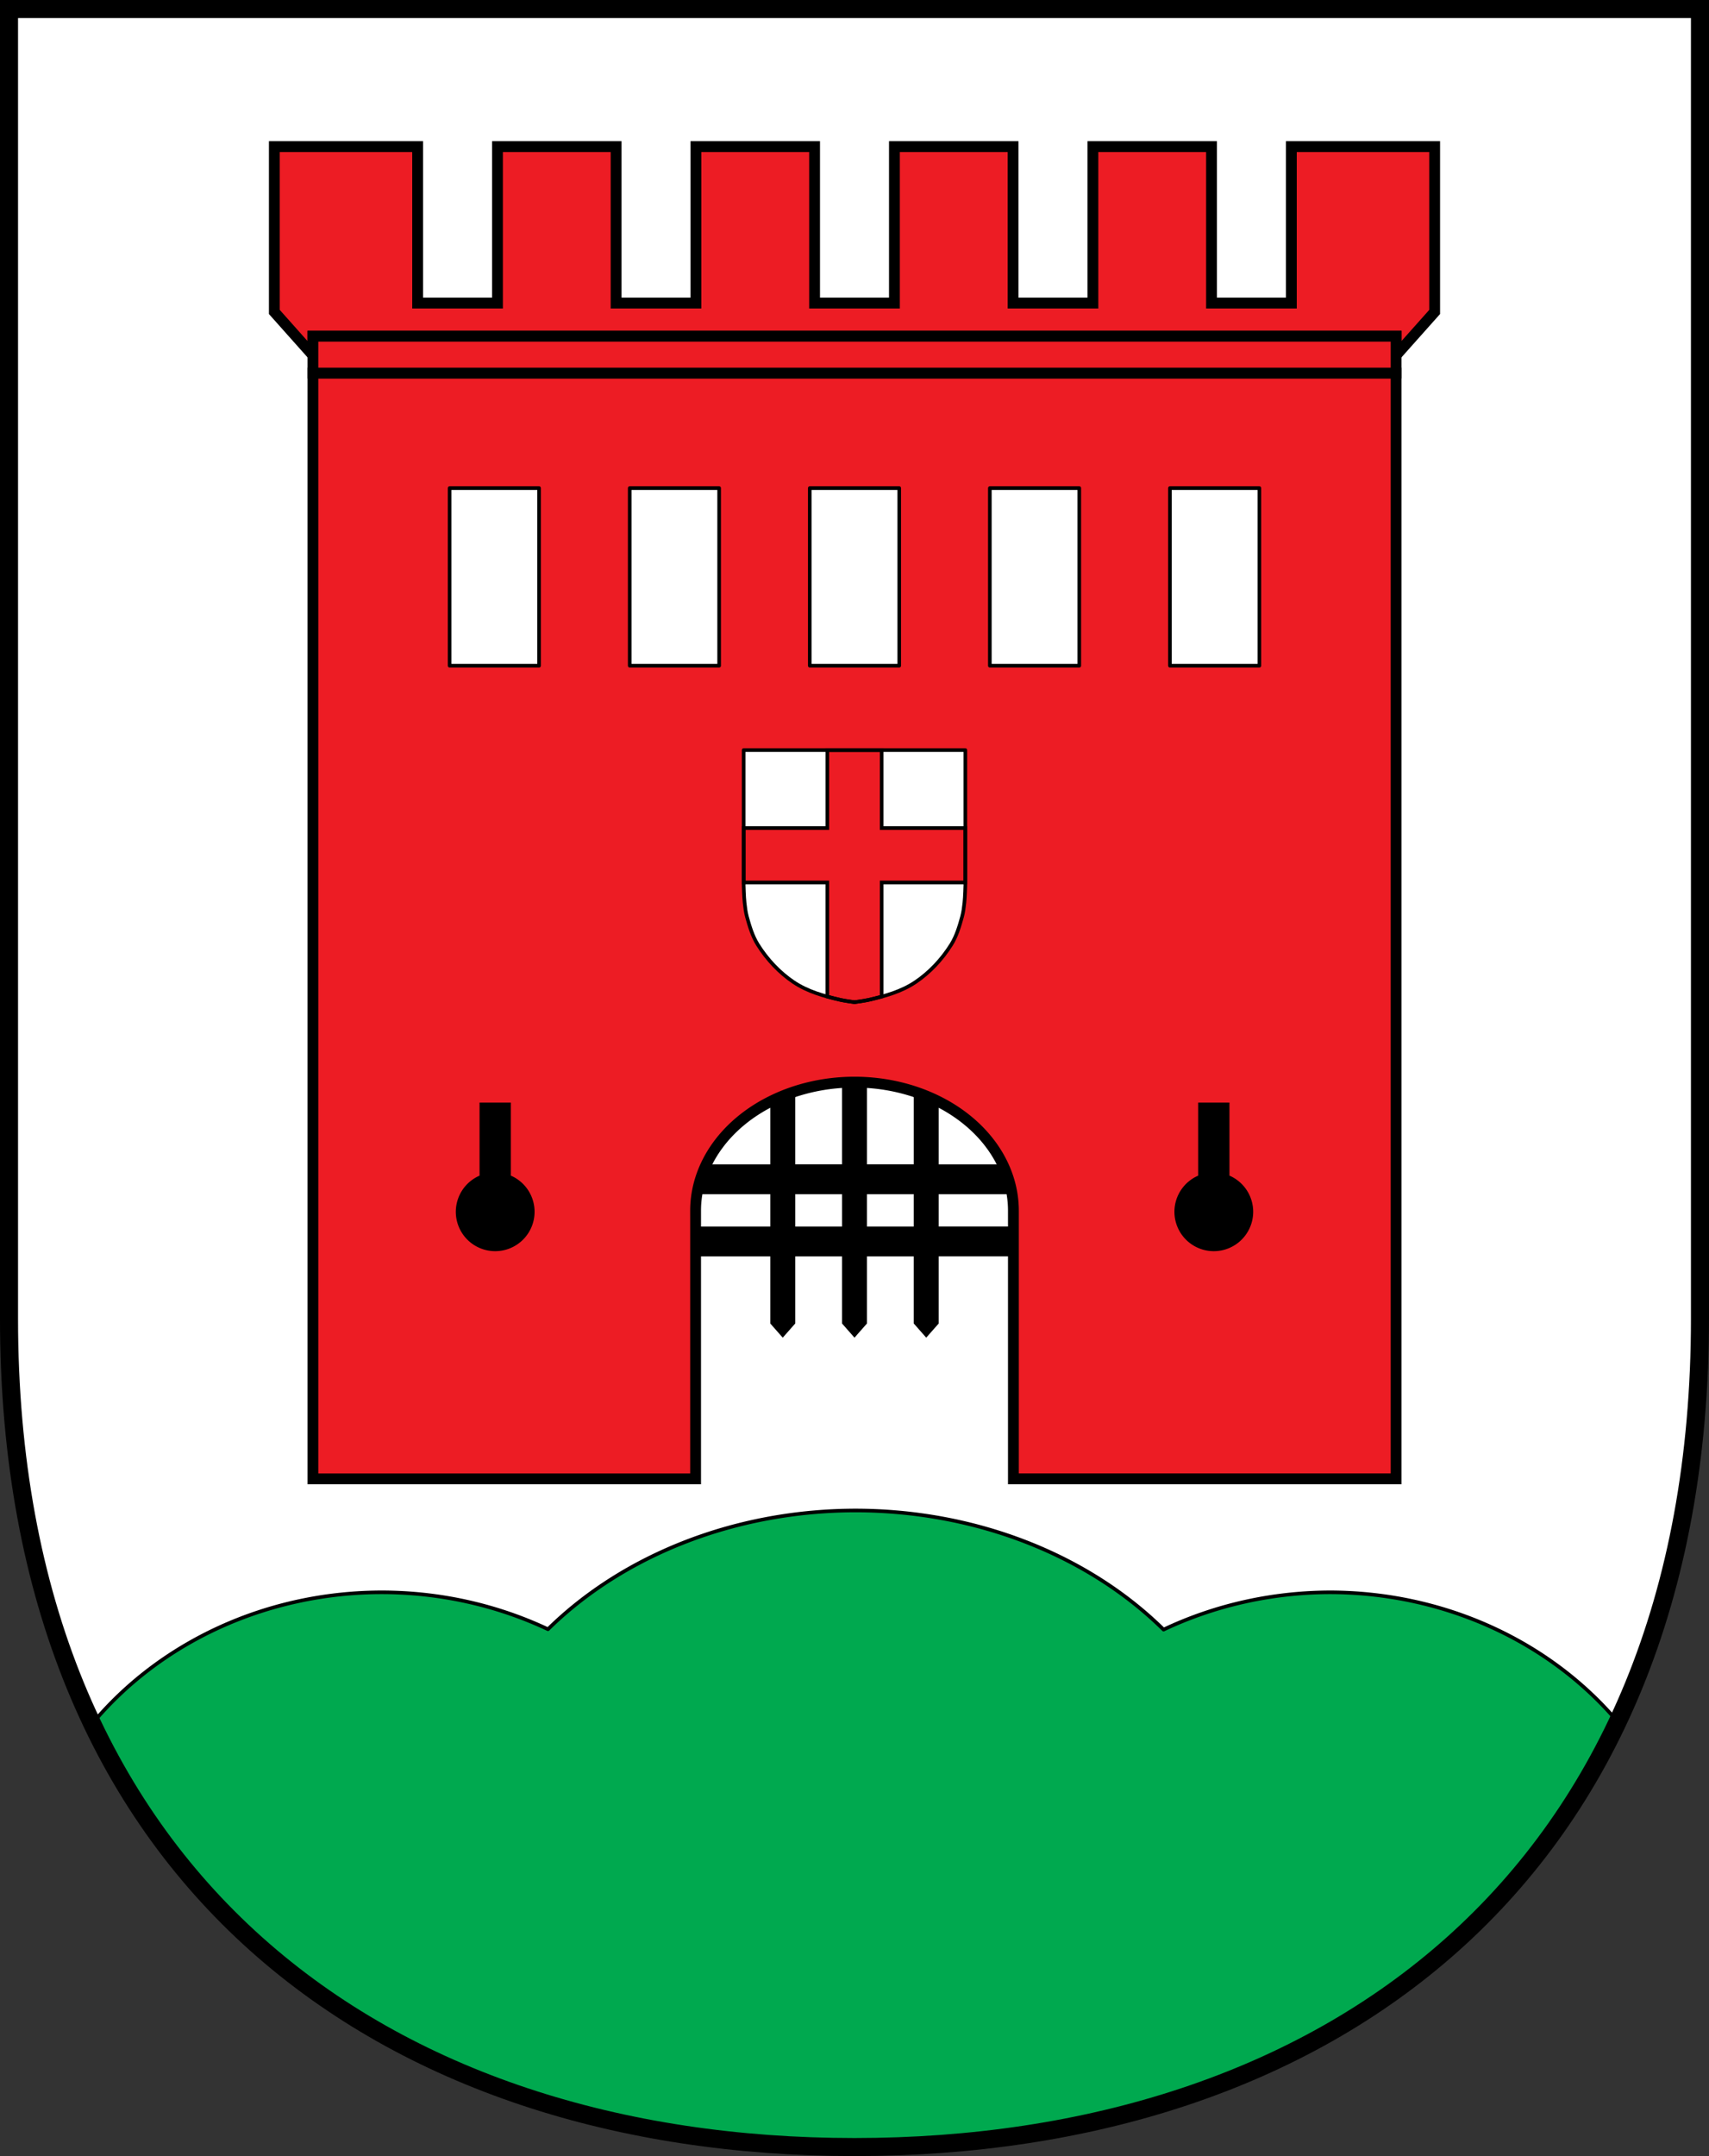 <svg xmlns="http://www.w3.org/2000/svg" width="473.711" height="597.275" viewBox="0 0 125.336 158.029"><rect x="0" y="0" width="125.336" height="158.029" fill="#333333" stroke="none"/><path style="opacity:1;fill:#fff;fill-opacity:1;fill-rule:evenodd;stroke:none;stroke-width:1.323;stroke-linecap:round;stroke-linejoin:miter;stroke-miterlimit:4;stroke-dasharray:none;stroke-opacity:1;paint-order:fill markers stroke" d="M121.336-169.261v95.967c0 41.282 27.655 60.74 62.007 60.74 34.351 0 62.006-19.458 62.006-60.74v-95.967z" transform="translate(-120.675 169.922)"/><path style="opacity:1;fill:#00a94f;fill-opacity:1;fill-rule:evenodd;stroke:#000;stroke-width:1;stroke-linecap:round;stroke-linejoin:round;stroke-miterlimit:4;stroke-dasharray:none;stroke-dashoffset:0;stroke-opacity:1;paint-order:fill markers stroke" d="M236.854 417.775a111.64 92.781 0 0 0-85.202 32.844 101.032 92.781 0 0 0-46.045-10.209 101.032 92.781 0 0 0-80.29 36.584c37.658 79.632 118.032 117.781 211.538 117.781 93.49 0 173.85-38.135 211.518-117.736a101.032 92.781 0 0 0-80.27-36.629 101.032 92.781 0 0 0-46.082 10.313 111.64 92.781 0 0 0-85.167-32.948z" transform="scale(.265)"/><path style="opacity:1;fill:none;fill-opacity:1;fill-rule:evenodd;stroke:#000;stroke-width:1.323;stroke-linecap:round;stroke-linejoin:miter;stroke-miterlimit:4;stroke-dasharray:none;stroke-opacity:1;paint-order:fill markers stroke" d="M121.336-169.261v95.967c0 41.282 27.655 60.74 62.007 60.74 34.351 0 62.006-19.458 62.006-60.74v-95.967z" transform="translate(-120.675 169.922)"/><path style="opacity:1;fill:#000;fill-opacity:1;fill-rule:evenodd;stroke:none;stroke-width:.106;stroke-linecap:round;stroke-linejoin:miter;stroke-miterlimit:4;stroke-dasharray:none;stroke-dashoffset:0;stroke-opacity:1;paint-order:fill markers stroke" d="M177.166-92.451v7.87h-5.41v2.187h5.41v2.372h-5.41v2.186h5.41v4.919l.915 1.039.916-1.04v-4.918h3.43v4.919l.916 1.039.915-1.04v-4.918h3.43v4.919l.916 1.039.916-1.04v-4.918h5.41v-2.186h-5.41v-2.372h5.41v-2.186h-5.41v-7.871h-1.831v7.87h-3.43v-7.87h-1.832v7.87h-3.43v-7.87zm1.831 10.057h3.43v2.372h-3.43zm5.261 0h3.43v2.372h-3.43z" transform="translate(-120.675 169.922)"/><path style="opacity:1;fill:#ed1c24;fill-opacity:1;fill-rule:evenodd;stroke:#000;stroke-width:.794;stroke-linecap:round;stroke-linejoin:miter;stroke-miterlimit:4;stroke-dasharray:none;stroke-dashoffset:0;stroke-opacity:1;paint-order:fill markers stroke" d="M140.795-159.177v12.12l2.827 3.173v-1.396H223.064v1.396l2.827-3.173v-12.12h-10.509v11.468h-5.855v-11.468h-8.701v11.468h-5.855v-11.468h-8.7v11.468h-5.855v-11.468h-8.702v11.468h-5.854v-11.468h-8.701v11.468h-5.855v-11.468zM143.622-142.577v81.047h28.067v-19.65a11.654 9.427 0 0 1 11.654-9.428 11.654 9.427 0 0 1 11.654 9.427v19.65h28.067v-81.046z" transform="translate(-120.675 169.922)"/><path style="fill:#fff;stroke:none;stroke-width:.265;stroke-linecap:round;stroke-linejoin:round;stroke-miterlimit:4;stroke-dasharray:none;stroke-opacity:1" d="M175.215-114.945v9.935s.022.828.067 1.238c.038.349.08.7.17 1.035.195.715.419 1.444.794 2.044.696 1.114 1.607 2.064 2.614 2.746 1.047.708 2.255 1.034 3.433 1.308.345.08 1.05.171 1.05.171s.705-.091 1.05-.171c1.178-.274 2.386-.6 3.433-1.308 1.007-.682 1.918-1.632 2.614-2.746.375-.6.599-1.329.793-2.044.091-.334.133-.686.171-1.035.045-.41.067-1.238.067-1.238v-9.935z" transform="translate(-120.675 169.922)"/><path style="opacity:1;fill:#ed1c24;fill-opacity:1;fill-rule:evenodd;stroke:#000;stroke-width:.794;stroke-linecap:round;stroke-linejoin:miter;stroke-miterlimit:4;stroke-dasharray:none;stroke-dashoffset:0;stroke-opacity:1;paint-order:fill markers stroke" d="M143.622-145.28h79.442v2.703h-79.442z" transform="translate(-120.675 169.922)"/><path style="opacity:1;fill:#fff;fill-opacity:1;fill-rule:evenodd;stroke:#000;stroke-width:.265;stroke-linecap:round;stroke-linejoin:round;stroke-miterlimit:4;stroke-dasharray:none;stroke-dashoffset:0;stroke-opacity:1;paint-order:fill markers stroke" d="M153.65-134.146v13.016h6.56v-13.016zm13.207 0v13.016h6.559v-13.016zm13.206 0v13.016h6.56v-13.016zm13.206 0v13.016h6.56v-13.016zm13.207 0v13.016h6.56v-13.016z" transform="translate(-120.675 169.922)"/><path style="opacity:1;fill:#000;fill-opacity:1;fill-rule:evenodd;stroke:none;stroke-width:.065;stroke-linecap:round;stroke-linejoin:round;stroke-miterlimit:4;stroke-dasharray:none;stroke-dashoffset:0;stroke-opacity:1;paint-order:fill markers stroke" d="M155.844-89.108v5.356a2.888 2.888 0 0 0-1.74 2.646 2.888 2.888 0 0 0 2.888 2.889 2.888 2.888 0 0 0 2.888-2.889 2.888 2.888 0 0 0-1.74-2.648v-5.354zm52.702 0v5.356a2.888 2.888 0 0 0-1.74 2.646 2.888 2.888 0 0 0 2.888 2.889 2.888 2.888 0 0 0 2.888-2.889 2.888 2.888 0 0 0-1.74-2.648v-5.354z" transform="translate(-120.675 169.922)"/><path style="opacity:1;fill:#ed1c24;fill-opacity:1;fill-rule:evenodd;stroke:#000;stroke-width:.265;stroke-linecap:round;stroke-linejoin:miter;stroke-miterlimit:4;stroke-dasharray:none;stroke-dashoffset:0;stroke-opacity:1;paint-order:fill markers stroke" d="M181.35-114.945v5.716h-6.135v3.987h6.134v8.366c.315.087.63.164.944.237.345.08 1.05.171 1.05.171s.705-.091 1.05-.171c.313-.073.63-.15.943-.237v-8.366h6.135v-3.987h-6.135v-5.716z" transform="translate(-120.675 169.922)"/><path style="fill:none;stroke:#000;stroke-width:.265;stroke-linecap:round;stroke-linejoin:round;stroke-miterlimit:4;stroke-dasharray:none;stroke-opacity:1" d="M175.215-114.945v9.935s.022.828.067 1.238c.038.349.08.7.17 1.035.195.715.419 1.444.794 2.044.696 1.114 1.607 2.064 2.614 2.746 1.047.708 2.255 1.034 3.433 1.308.345.08 1.05.171 1.05.171s.705-.091 1.05-.171c1.178-.274 2.386-.6 3.433-1.308 1.007-.682 1.918-1.632 2.614-2.746.375-.6.599-1.329.793-2.044.091-.334.133-.686.171-1.035.045-.41.067-1.238.067-1.238v-9.935z" transform="translate(-120.675 169.922)"/></svg>
